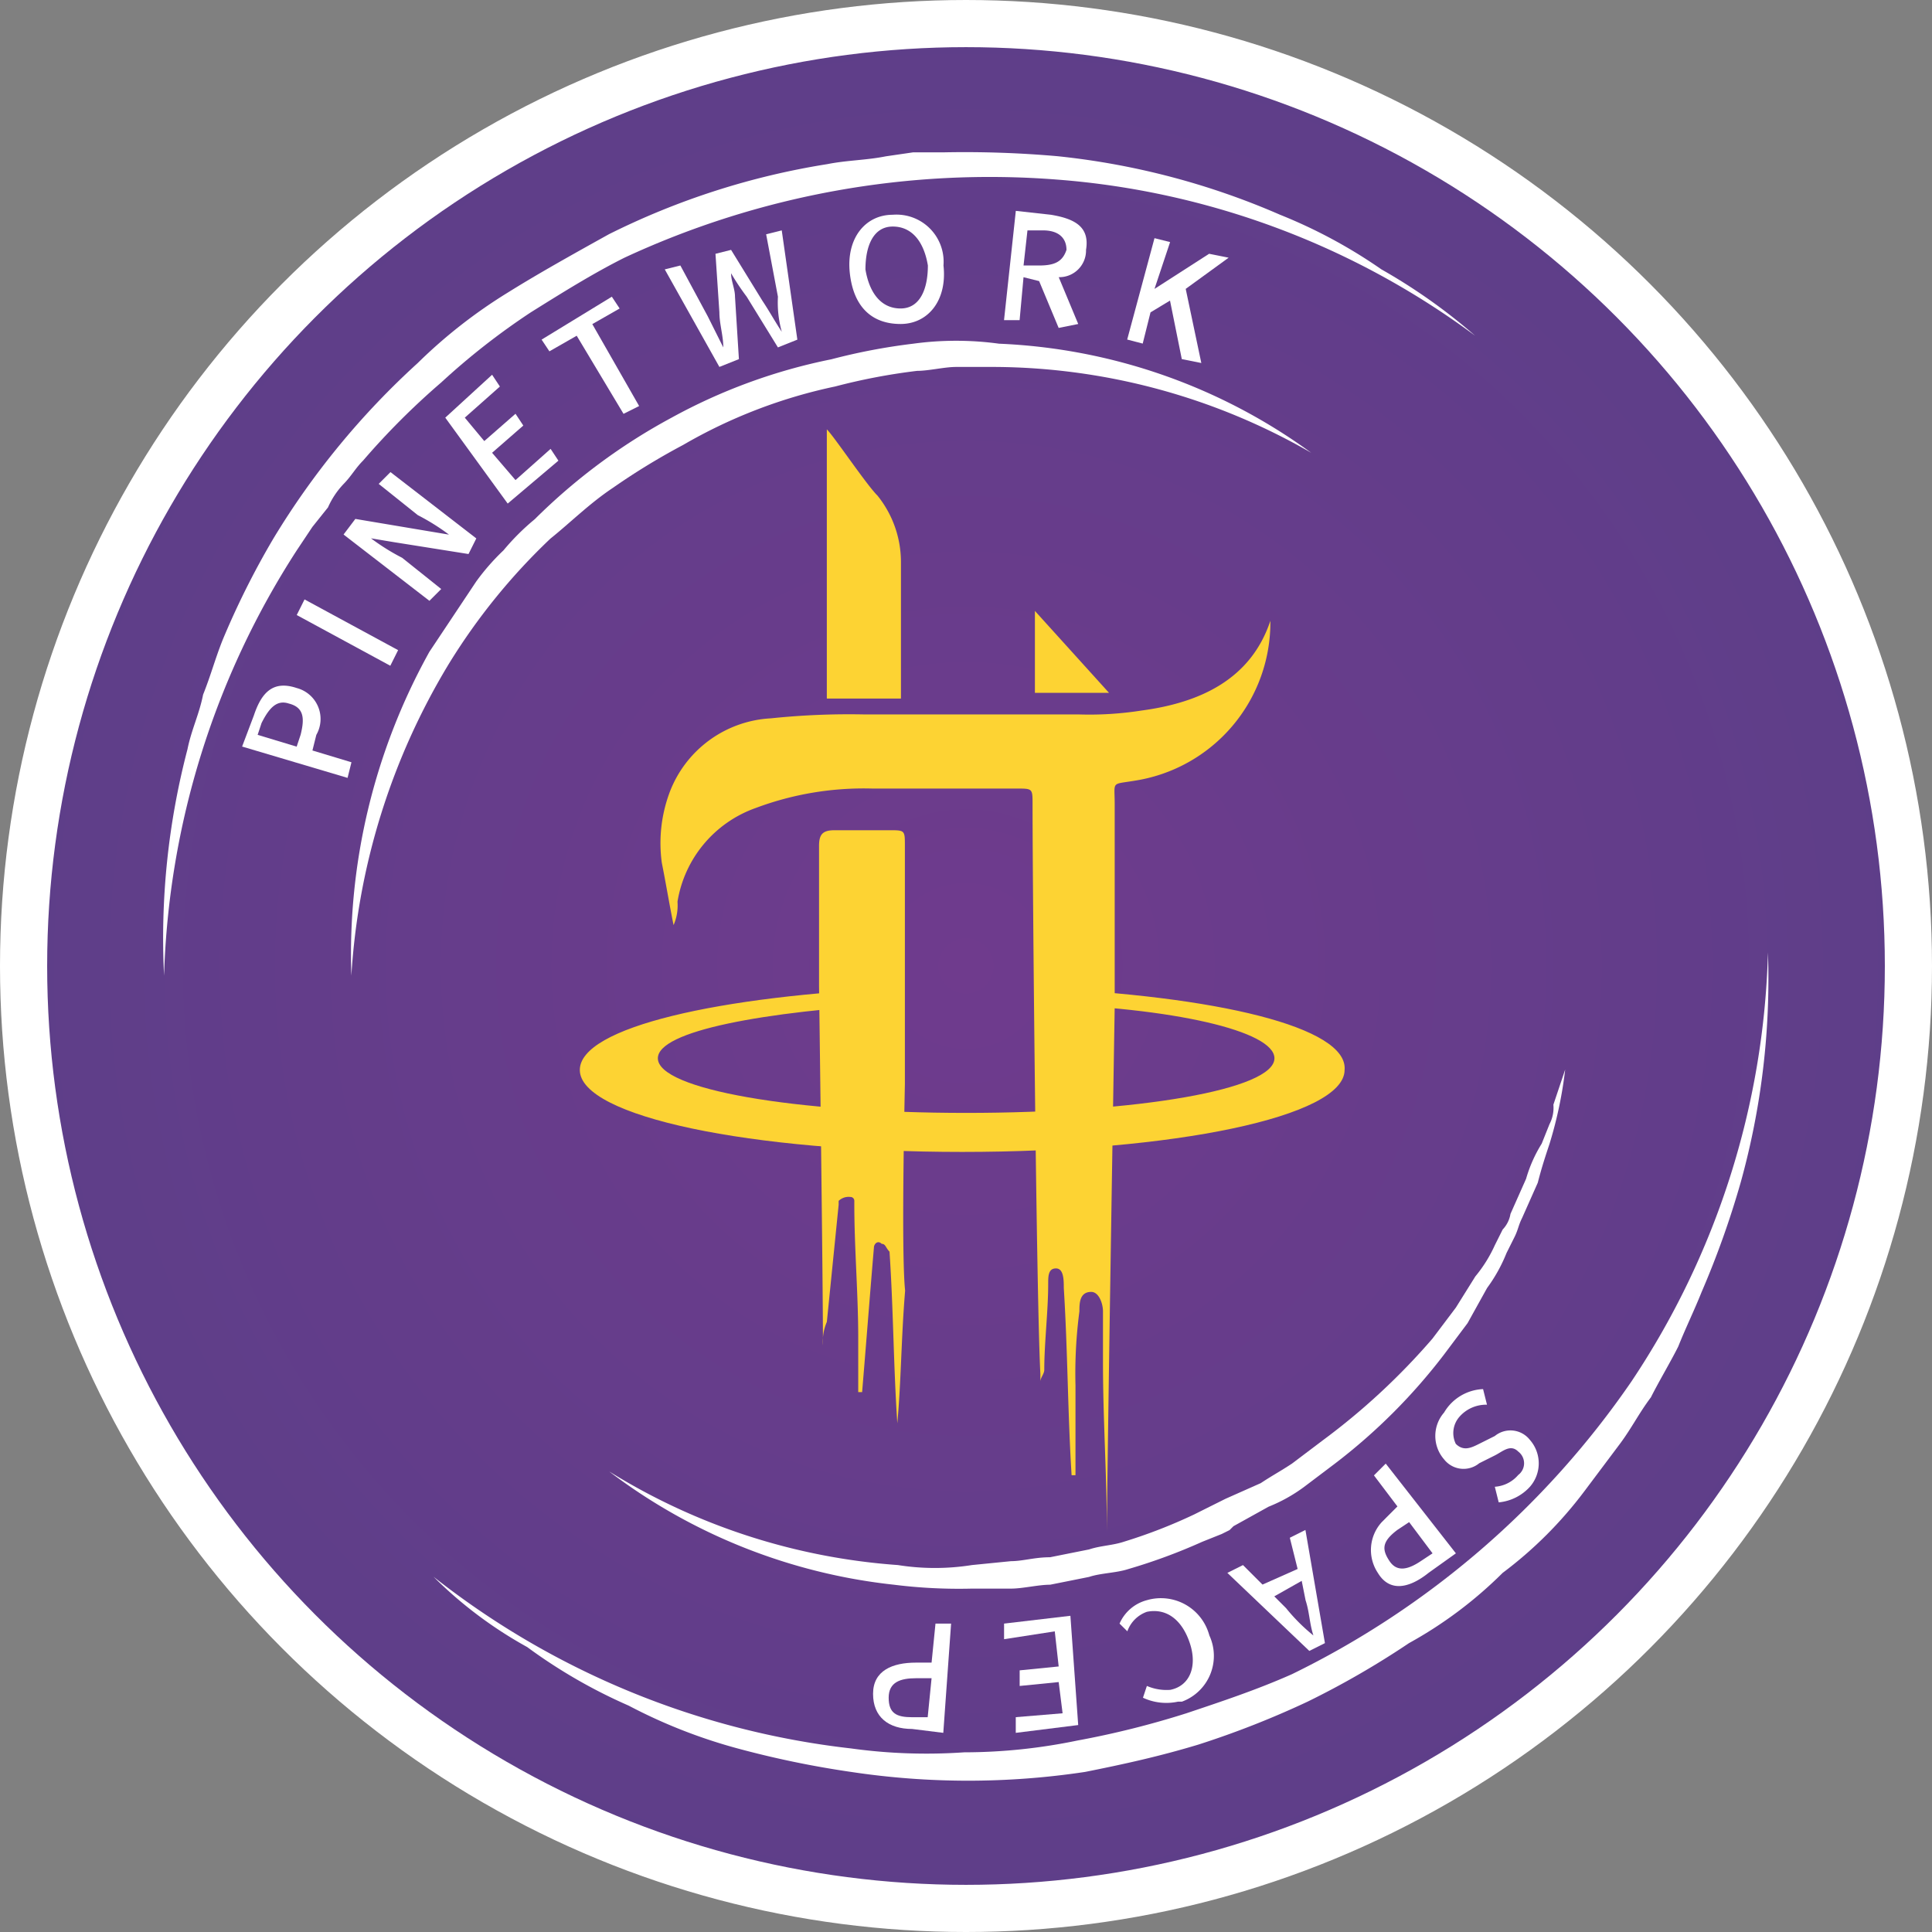 <svg xmlns="http://www.w3.org/2000/svg" xmlns:xlink="http://www.w3.org/1999/xlink" width="81.946" height="81.946" viewBox="0 0 81.946 81.946">
  <rect x="0" y="0" width="81.946" height="81.946" fill="#808080" stroke="none"/>
  <defs>
    <radialGradient id="radial-gradient" cx="0.5" cy="0.5" r="0.501" gradientUnits="objectBoundingBox">
      <stop offset="0" stop-color="#6f3b8d"/>
      <stop offset="1" stop-color="#5e3e89"/>
    </radialGradient>
  </defs>
  <g id="组_2943" data-name="组 2943" transform="translate(-242.525 -407.089)">
    <circle id="椭圆_3" data-name="椭圆 3" cx="39.973" cy="39.973" r="39.973" transform="translate(243.525 408.089)" stroke="#fff" stroke-width="2" fill="url(#radial-gradient)"/>
    <path id="路径_206_1_" d="M59.824,11.678a34.1,34.1,0,0,0-17.708-6.62,36.76,36.76,0,0,0-18.37,3.31c-1.324.662-2.648,1.489-3.972,2.317a29.9,29.9,0,0,0-3.806,2.979,31.251,31.251,0,0,0-3.31,3.31c-.331.331-.5.662-.827.993a3.462,3.462,0,0,0-.662.993l-.662.828-.662.993A35.094,35.094,0,0,0,4.216,38.82a31.611,31.611,0,0,1,.993-9.6c.165-.827.5-1.489.662-2.317.331-.827.5-1.489.828-2.317a34.783,34.783,0,0,1,2.151-4.3,33.429,33.429,0,0,1,6.123-7.447A21.54,21.54,0,0,1,18.78,9.858c1.324-.827,2.813-1.655,4.3-2.482A31.9,31.9,0,0,1,32.351,4.4c.827-.165,1.655-.165,2.482-.331L35.992,3.9h1.324a44.933,44.933,0,0,1,4.8.165,31.828,31.828,0,0,1,9.433,2.482,21.592,21.592,0,0,1,4.3,2.317A24.241,24.241,0,0,1,59.824,11.678Z" transform="translate(245.268 409.65)" fill="#fff"/>
    <path id="路径_207_1_" d="M11.6,51.38a34.949,34.949,0,0,0,17.708,7.282,23.3,23.3,0,0,0,4.8.165,23.632,23.632,0,0,0,4.8-.5,37.919,37.919,0,0,0,4.634-1.159c1.49-.5,2.979-.993,4.468-1.655A37.286,37.286,0,0,0,62.408,43.1,34.349,34.349,0,0,0,68.2,24.9a32.238,32.238,0,0,1-1.159,9.764A38.189,38.189,0,0,1,65.387,39.3c-.331.827-.662,1.49-.993,2.317-.331.662-.827,1.49-1.158,2.152-.5.662-.828,1.324-1.324,1.986l-1.49,1.986a17.29,17.29,0,0,1-3.475,3.475,17.818,17.818,0,0,1-3.972,2.979,36.431,36.431,0,0,1-4.3,2.482A38.543,38.543,0,0,1,44.038,58.5c-1.655.5-3.144.827-4.8,1.158a33.287,33.287,0,0,1-9.93,0,40.958,40.958,0,0,1-4.8-.993,22.486,22.486,0,0,1-4.634-1.82,22.338,22.338,0,0,1-4.3-2.482A17.818,17.818,0,0,1,11.6,51.38Z" transform="translate(249.313 422.587)" fill="#fff"/>
    <path id="路径_208_1_" d="M49.719,13.483A27.147,27.147,0,0,0,36.314,9.842H34.659c-.5,0-1.159.166-1.655.166a25.694,25.694,0,0,0-3.475.662,21.775,21.775,0,0,0-6.454,2.482,28.786,28.786,0,0,0-2.979,1.82c-.993.662-1.82,1.49-2.648,2.152a26.237,26.237,0,0,0-4.3,5.3A28.915,28.915,0,0,0,9.006,35.66a26.391,26.391,0,0,1,3.31-13.736L14.3,18.945a9.46,9.46,0,0,1,1.159-1.324A9.986,9.986,0,0,1,16.785,16.3a25.113,25.113,0,0,1,5.792-4.3,23.8,23.8,0,0,1,6.785-2.482,25.694,25.694,0,0,1,3.475-.662,13.4,13.4,0,0,1,3.641,0A24.175,24.175,0,0,1,49.719,13.483Z" transform="translate(248.422 412.811)" fill="#fff"/>
    <path id="路径_209_1_" d="M16.1,44.946a26.788,26.788,0,0,0,12.247,3.972,10.019,10.019,0,0,0,3.144,0l1.655-.165c.5,0,.993-.166,1.655-.166l.827-.166.827-.165c.5-.166.993-.166,1.49-.331a22.1,22.1,0,0,0,2.979-1.158l.662-.331.331-.165.331-.165,1.49-.662c.5-.331.827-.5,1.324-.828l.662-.5.662-.5a28.583,28.583,0,0,0,4.634-4.3L52.013,38l.827-1.324a5.806,5.806,0,0,0,.827-1.324L54,34.686a1.255,1.255,0,0,0,.331-.662l.662-1.489a5.879,5.879,0,0,1,.662-1.49l.331-.827a1.492,1.492,0,0,0,.165-.827l.5-1.489a17.578,17.578,0,0,1-.662,3.144c-.166.5-.331.993-.5,1.655l-.662,1.489c-.166.331-.166.5-.331.827l-.331.662a6.708,6.708,0,0,1-.827,1.489l-.827,1.49-.993,1.324a24.572,24.572,0,0,1-4.634,4.634l-.662.5-.662.5a6.708,6.708,0,0,1-1.489.827l-1.49.827-.165.165-.331.165-.828.331a24.13,24.13,0,0,1-3.144,1.159c-.5.165-1.158.165-1.655.331l-.827.166-.827.165c-.5,0-1.159.165-1.655.165H31.491a22.181,22.181,0,0,1-3.31-.165A24.251,24.251,0,0,1,16.1,44.946Z" transform="translate(252.261 424.553)" fill="#fff"/>
    <path id="路径_214_2_" d="M21.4,11.1c.331.331,1.655,2.317,2.151,2.813a4.494,4.494,0,0,1,.993,2.813v5.792H21.4V11.1Z" transform="translate(256.195 414.2)" fill="#fdd333"/>
    <path id="路径_215_2_" d="M29.944,19.275H26.8V15.8Z" transform="translate(259.621 417.202)" fill="#fdd333"/>
    <path id="路径_216_2_" d="M24.841,32.357v-10.1c0-.662,0-.662-.662-.662H21.862c-.5,0-.662.166-.662.662v4.965h0v.993h0s.166,12.412.166,15.226a2.1,2.1,0,0,1,.165-.993l.5-4.965v-.166a.608.608,0,0,1,.5-.166.162.162,0,0,1,.165.166v.166c0,1.82.166,3.806.166,5.627v2.317h.165c.166-1.986.331-4.137.5-6.123h0c0-.165.165-.331.331-.165.166,0,.166.165.331.331h0c.166,2.482.166,4.8.331,7.282.165-1.82.165-3.641.331-5.627C24.675,39.474,24.841,32.523,24.841,32.357Z" transform="translate(256.065 420.708)" fill="#fdd333"/>
    <path id="路径_217_2_" d="M37.582,20.206a14.236,14.236,0,0,1-2.648.166h-9.1a31.89,31.89,0,0,0-3.972.165,4.868,4.868,0,0,0-4.3,3.144,6.16,6.16,0,0,0-.331,2.979c.166.827.331,1.82.5,2.648a2.1,2.1,0,0,0,.166-.993,5.078,5.078,0,0,1,3.31-3.972,13.052,13.052,0,0,1,4.965-.827h6.123c.662,0,.662,0,.662.662,0,3.641.166,21.018.331,24.163v.331c0-.165.166-.331.166-.5,0-1.159.166-2.483.166-3.641,0-.331,0-.662.331-.662s.331.5.331.827c.166,2.648.166,5.3.331,7.944h.165V48.838a20.029,20.029,0,0,1,.166-3.145c0-.331,0-.828.5-.828.331,0,.5.5.5.828v2.151c0,2.483.166,4.8.166,7.282,0-2.317.331-22.342.331-22.342v-.165h0v-8.44c0-.993-.166-.827.827-.993A6.794,6.794,0,0,0,43.044,16.4C42.216,18.882,40.065,19.875,37.582,20.206Z" transform="translate(253.364 417.02)" fill="#fdd333"/>
    <path id="路径_218_2_" d="M34.463,25.6v.662c5.792.166,10.1,1.159,10.1,2.317,0,1.324-5.792,2.317-13.074,2.317S18.41,29.9,18.41,28.579c0-1.159,4.468-1.986,10.261-2.317V25.6c-7.613.331-13.571,1.655-13.571,3.475,0,1.986,7.282,3.476,16.219,3.476s16.219-1.49,16.219-3.476C47.7,27.255,42.076,25.931,34.463,25.6Z" transform="translate(252.018 423.397)" fill="#fdd333"/>
    <path id="路径_220_1_" d="M6.2,20.323,6.7,19c.331-.993.828-1.49,1.82-1.158a1.357,1.357,0,0,1,.828,1.986l-.165.662,1.655.5-.165.662Zm2.482-.5c.165-.662.165-1.158-.5-1.324-.5-.166-.827.166-1.158.828l-.165.5,1.655.5Z" transform="translate(246.594 418.431)" fill="#fff"/>
    <path id="路径_221_1_" d="M7.6,16.162l.331-.662L11.9,17.651l-.331.662Z" transform="translate(247.511 417.014)" fill="#fff"/>
    <path id="路径_222_1_" d="M8.8,14.848l.5-.662,2.979.5.993.166h0a9.238,9.238,0,0,0-1.324-.827L10.29,12.7l.5-.5,3.641,2.813-.331.662-3.144-.5-.993-.166h0a9.238,9.238,0,0,0,1.324.827l1.655,1.324-.5.5Z" transform="translate(248.297 414.913)" fill="#fff"/>
    <path id="路径_223_1_" d="M11.5,11.42,13.486,9.6l.331.5L12.328,11.42l.827.993,1.324-1.158.331.5L13.486,12.91l.993,1.158,1.489-1.324.331.5-2.151,1.82Z" transform="translate(249.911 413.384)" fill="#fff"/>
    <path id="路径_224_1_" d="M15.489,9.255l-1.158.662L14,9.42,16.979,7.6l.331.5-1.159.662,1.986,3.475-.662.331Z" transform="translate(251.497 412.074)" fill="#fff"/>
    <path id="路径_225_1_" d="M17.2,7.555l.662-.165,1.159,2.151.662,1.324h0c0-.5-.166-.993-.166-1.489l-.166-2.482.662-.166,1.324,2.151c.331.5.5.827.827,1.324h0A4.582,4.582,0,0,1,22,8.714l-.5-2.648.662-.165.662,4.634L22,10.865,20.675,8.713a10.137,10.137,0,0,1-.662-.993h0c0,.331.166.662.166.993l.166,2.648-.828.331Z" transform="translate(253.521 410.96)" fill="#fff"/>
    <path id="路径_226_1_" d="M22.008,7.982C21.843,6.493,22.67,5.5,23.829,5.5A2,2,0,0,1,25.98,7.651c.166,1.489-.662,2.482-1.821,2.482S22.174,9.472,22.008,7.982Zm3.31-.331C25.153,6.659,24.656,6,23.829,6s-1.159.827-1.159,1.82c.165.993.662,1.655,1.489,1.655s1.159-.827,1.159-1.82Z" transform="translate(256.563 410.698)" fill="#fff"/>
    <path id="路径_227_1_" d="M28.317,10.365l-.828-1.986-.662-.165-.166,1.82H26L26.5,5.4l1.489.165c.993.166,1.655.5,1.489,1.489a1.131,1.131,0,0,1-1.158,1.158l.827,1.986ZM26.828,7.717h.662c.662,0,.993-.165,1.159-.662,0-.5-.331-.827-.993-.827h-.662Z" transform="translate(259.111 410.633)" fill="#fff"/>
    <path id="路径_228_1_" d="M30.358,6.1l.662.166-.662,1.986h0l2.317-1.49.828.166L31.682,8.251l.662,3.144-.828-.166-.5-2.482-.827.5-.331,1.324L29.2,10.4Z" transform="translate(261.135 411.091)" fill="#fff"/>
    <path id="路径_229_1_" d="M39.3,36l.166.662a1.5,1.5,0,0,0-1.158.5,1.045,1.045,0,0,0-.166,1.159c.331.331.662.165.993,0l.662-.331a1.047,1.047,0,0,1,1.49.166,1.506,1.506,0,0,1,0,1.986h0a2.043,2.043,0,0,1-1.324.662l-.165-.662a1.43,1.43,0,0,0,.993-.5.621.621,0,0,0,0-.993c-.331-.331-.662,0-.993.165l-.662.331a1.047,1.047,0,0,1-1.49-.165,1.51,1.51,0,0,1,0-1.986h0A2.015,2.015,0,0,1,39.3,36Z" transform="translate(266.13 430.008)" fill="#fff"/>
    <path id="路径_230_1_" d="M39.129,41.806l-1.159.828c-.827.662-1.655.827-2.152,0a1.752,1.752,0,0,1,.166-2.151l.165-.166.5-.5L35.653,38.5l.5-.5Zm-2.483-.993c-.662.5-.662.827-.331,1.324s.827.331,1.324,0l.5-.331-.993-1.324Z" transform="translate(265.148 431.168)" fill="#fff"/>
    <path id="路径_231_1_" d="M33.29,42.017l1.49-.662-.331-1.324.662-.331.827,4.8-.662.331L31.8,41.521l.662-.331Zm.5.5.5.5a7.646,7.646,0,0,0,1.159,1.158h0c-.166-.5-.166-.993-.331-1.489l-.165-.827Z" transform="translate(262.784 432.282)" fill="#fff"/>
    <path id="路径_232_1_" d="M32.806,43.023a2.066,2.066,0,0,1-1.158,2.814h-.165a2.337,2.337,0,0,1-1.49-.166l.166-.5a2.1,2.1,0,0,0,.993.166c.827-.166,1.159-.993.827-1.986s-.993-1.49-1.82-1.324a1.36,1.36,0,0,0-.828.827L29,42.527a1.75,1.75,0,0,1,1.159-.993,2.125,2.125,0,0,1,2.648,1.489C32.806,42.858,32.806,43.023,32.806,43.023Z" transform="translate(261.011 433.427)" fill="#fff"/>
    <path id="路径_233_1_" d="M29.144,46.534l-2.648.331V46.2l1.986-.165-.166-1.324-1.655.165v-.662l1.655-.165-.166-1.489L26,42.893v-.662l2.813-.331Z" transform="translate(259.113 433.723)" fill="#fff"/>
    <path id="路径_234_1_" d="M25.579,46.734l-1.324-.165c-.993,0-1.655-.5-1.655-1.49s.827-1.324,1.82-1.324h.662l.166-1.655h.662Zm-1.158-2.317c-.662,0-1.159.166-1.159.827s.331.827.993.827h.662l.165-1.655Z" transform="translate(256.956 433.854)" fill="#fff"/>
  </g>
</svg>
